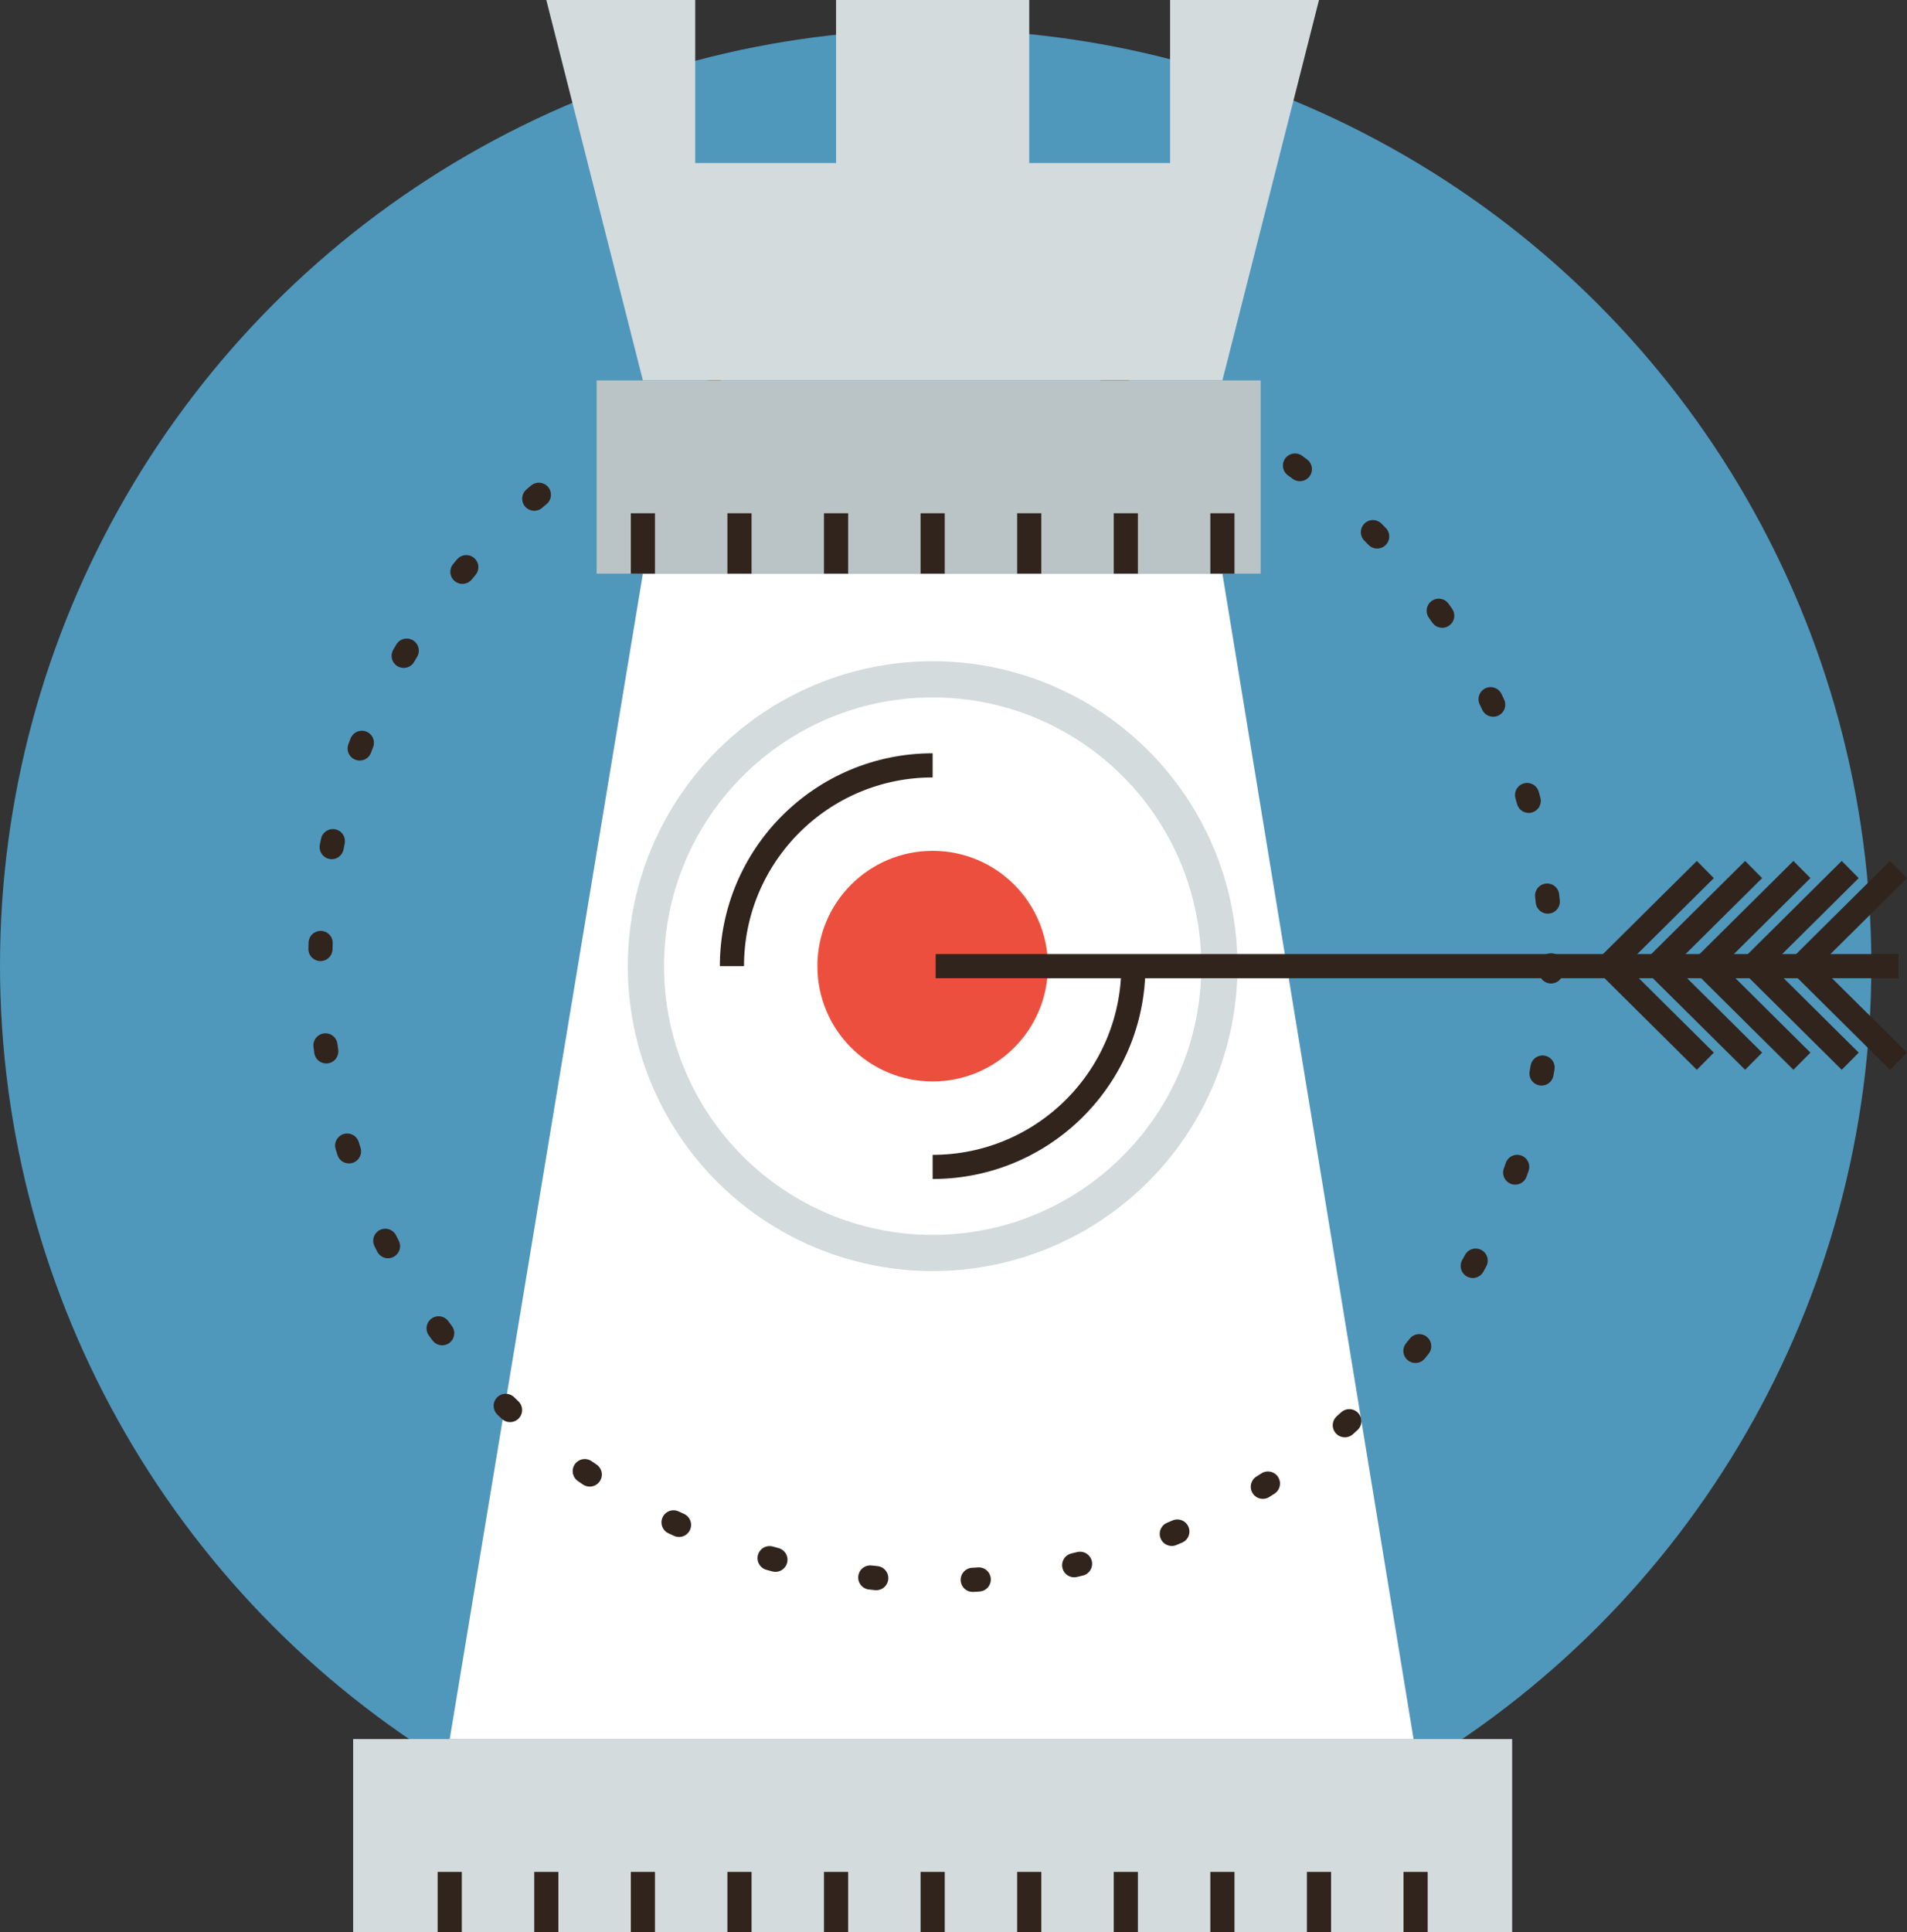 <?xml version="1.0"?>
<svg width="315.908" height="320" xmlns="http://www.w3.org/2000/svg" xmlns:svg="http://www.w3.org/2000/svg">
 <rect width="100%" height="100%" fill="#333333" stroke="none"/>
 <g>
  <title>Layer 1</title>
  <g id="Layer_25">
   <g id="svg_1">
    <circle id="svg_2" fill="#5097bc" r="155" cy="159.871" cx="155"/>
    <polygon id="svg_3" fill="#FFFFFF" points="154.363,288 74.5,288 106.5,95 202.5,95 234.167,288   "/>
    <circle id="svg_4" fill="none" stroke="#30241C" stroke-width="4" stroke-linecap="round" stroke-linejoin="round" stroke-miterlimit="10" stroke-dasharray="1,16" r="101.952" cy="159.871" cx="155"/>
    <rect id="svg_5" fill="#D3DBDD" height="32" width="192" y="288" x="58.5"/>
    <polygon id="svg_6" fill="#D3DBDD" points="193.832,0 193.832,27 170.5,27 170.5,0 138.5,0 138.5,27 115.167,27 115.167,0 90.5,0     106.5,63 202.5,63 218.5,0   "/>
    <circle id="svg_7" fill="#D3DBDD" r="50.5" cy="160" cx="154.5"/>
    <circle id="svg_8" fill="#FFFFFF" r="44.5" cy="160" cx="154.5"/>
    <rect id="svg_9" fill="#BAC4C6" height="32.001" width="110" y="63" x="98.834"/>
    <circle id="svg_10" fill="#ED4F3E" r="19.095" cy="160" cx="154.5"/>
    <path id="svg_11" fill="none" stroke="#30241C" stroke-width="4" stroke-linejoin="round" stroke-miterlimit="10" d="m187.75,160c0,18.363 -14.887,33.25 -33.25,33.25"/>
    <path id="svg_12" fill="none" stroke="#30241C" stroke-width="4" stroke-linejoin="round" stroke-miterlimit="10" d="m121.25,160c0,-18.363 14.887,-33.25 33.25,-33.25"/>
    <g id="svg_13">
     <line id="svg_14" fill="none" stroke="#30241C" stroke-width="4" stroke-miterlimit="10" y2="310" x2="74.5" y1="320" x1="74.5"/>
     <line id="svg_15" fill="none" stroke="#30241C" stroke-width="4" stroke-miterlimit="10" y2="310" x2="90.5" y1="320" x1="90.5"/>
     <line id="svg_16" fill="none" stroke="#30241C" stroke-width="4" stroke-miterlimit="10" y2="310" x2="106.5" y1="320" x1="106.5"/>
     <line id="svg_17" fill="none" stroke="#30241C" stroke-width="4" stroke-miterlimit="10" y2="310" x2="122.5" y1="320" x1="122.5"/>
     <line id="svg_18" fill="none" stroke="#30241C" stroke-width="4" stroke-miterlimit="10" y2="310" x2="138.5" y1="320" x1="138.5"/>
     <line id="svg_19" fill="none" stroke="#30241C" stroke-width="4" stroke-miterlimit="10" y2="310" x2="154.5" y1="320" x1="154.5"/>
     <line id="svg_20" fill="none" stroke="#30241C" stroke-width="4" stroke-miterlimit="10" y2="310" x2="170.5" y1="320" x1="170.5"/>
     <line id="svg_21" fill="none" stroke="#30241C" stroke-width="4" stroke-miterlimit="10" y2="310" x2="186.5" y1="320" x1="186.5"/>
     <line id="svg_22" fill="none" stroke="#30241C" stroke-width="4" stroke-miterlimit="10" y2="310" x2="202.5" y1="320" x1="202.5"/>
     <line id="svg_23" fill="none" stroke="#30241C" stroke-width="4" stroke-miterlimit="10" y2="310" x2="218.5" y1="320" x1="218.5"/>
     <line id="svg_24" fill="none" stroke="#30241C" stroke-width="4" stroke-miterlimit="10" y2="310" x2="234.5" y1="320" x1="234.5"/>
    </g>
    <g id="svg_25">
     <line id="svg_26" fill="none" stroke="#30241C" stroke-width="4" stroke-miterlimit="10" y2="85" x2="106.5" y1="95" x1="106.5"/>
     <line id="svg_27" fill="none" stroke="#30241C" stroke-width="4" stroke-miterlimit="10" y2="85" x2="122.5" y1="95" x1="122.5"/>
     <line id="svg_28" fill="none" stroke="#30241C" stroke-width="4" stroke-miterlimit="10" y2="85" x2="138.5" y1="95" x1="138.5"/>
     <line id="svg_29" fill="none" stroke="#30241C" stroke-width="4" stroke-miterlimit="10" y2="85" x2="154.5" y1="95" x1="154.5"/>
     <line id="svg_30" fill="none" stroke="#30241C" stroke-width="4" stroke-miterlimit="10" y2="85" x2="170.5" y1="95" x1="170.5"/>
     <line id="svg_31" fill="none" stroke="#30241C" stroke-width="4" stroke-miterlimit="10" y2="85" x2="186.5" y1="95" x1="186.5"/>
     <line id="svg_32" fill="none" stroke="#30241C" stroke-width="4" stroke-miterlimit="10" y2="85" x2="202.5" y1="95" x1="202.5"/>
    </g>
    <line id="svg_33" fill="none" stroke="#30241C" stroke-width="4" stroke-miterlimit="10" y2="160" x2="314.5" y1="160" x1="155"/>
    <line id="svg_34" fill="none" stroke="#30241C" stroke-width="4" stroke-miterlimit="10" y2="159.871" x2="298.5" y1="144" x1="314.5"/>
    <line id="svg_35" fill="none" stroke="#30241C" stroke-width="4" stroke-miterlimit="10" y2="159.871" x2="282.5" y1="144" x1="298.5"/>
    <line id="svg_36" fill="none" stroke="#30241C" stroke-width="4" stroke-miterlimit="10" y2="159.871" x2="266.5" y1="144" x1="282.5"/>
    <line id="svg_37" fill="none" stroke="#30241C" stroke-width="4" stroke-miterlimit="10" y2="159.871" x2="290.5" y1="144" x1="306.5"/>
    <line id="svg_38" fill="none" stroke="#30241C" stroke-width="4" stroke-miterlimit="10" y2="159.871" x2="274.5" y1="144" x1="290.5"/>
    <line id="svg_39" fill="none" stroke="#30241C" stroke-width="4" stroke-miterlimit="10" y2="175.742" x2="282.5" y1="159.871" x1="266.5"/>
    <line id="svg_40" fill="none" stroke="#30241C" stroke-width="4" stroke-miterlimit="10" y2="175.742" x2="298.5" y1="159.871" x1="282.5"/>
    <line id="svg_41" fill="none" stroke="#30241C" stroke-width="4" stroke-miterlimit="10" y2="175.742" x2="314.5" y1="159.871" x1="298.5"/>
    <line id="svg_42" fill="none" stroke="#30241C" stroke-width="4" stroke-miterlimit="10" y2="175.742" x2="290.5" y1="159.871" x1="274.5"/>
    <line id="svg_43" fill="none" stroke="#30241C" stroke-width="4" stroke-miterlimit="10" y2="175.742" x2="306.5" y1="159.871" x1="290.5"/>
   </g>
  </g>
  <g id="Layer_1"/>
 </g>
</svg>